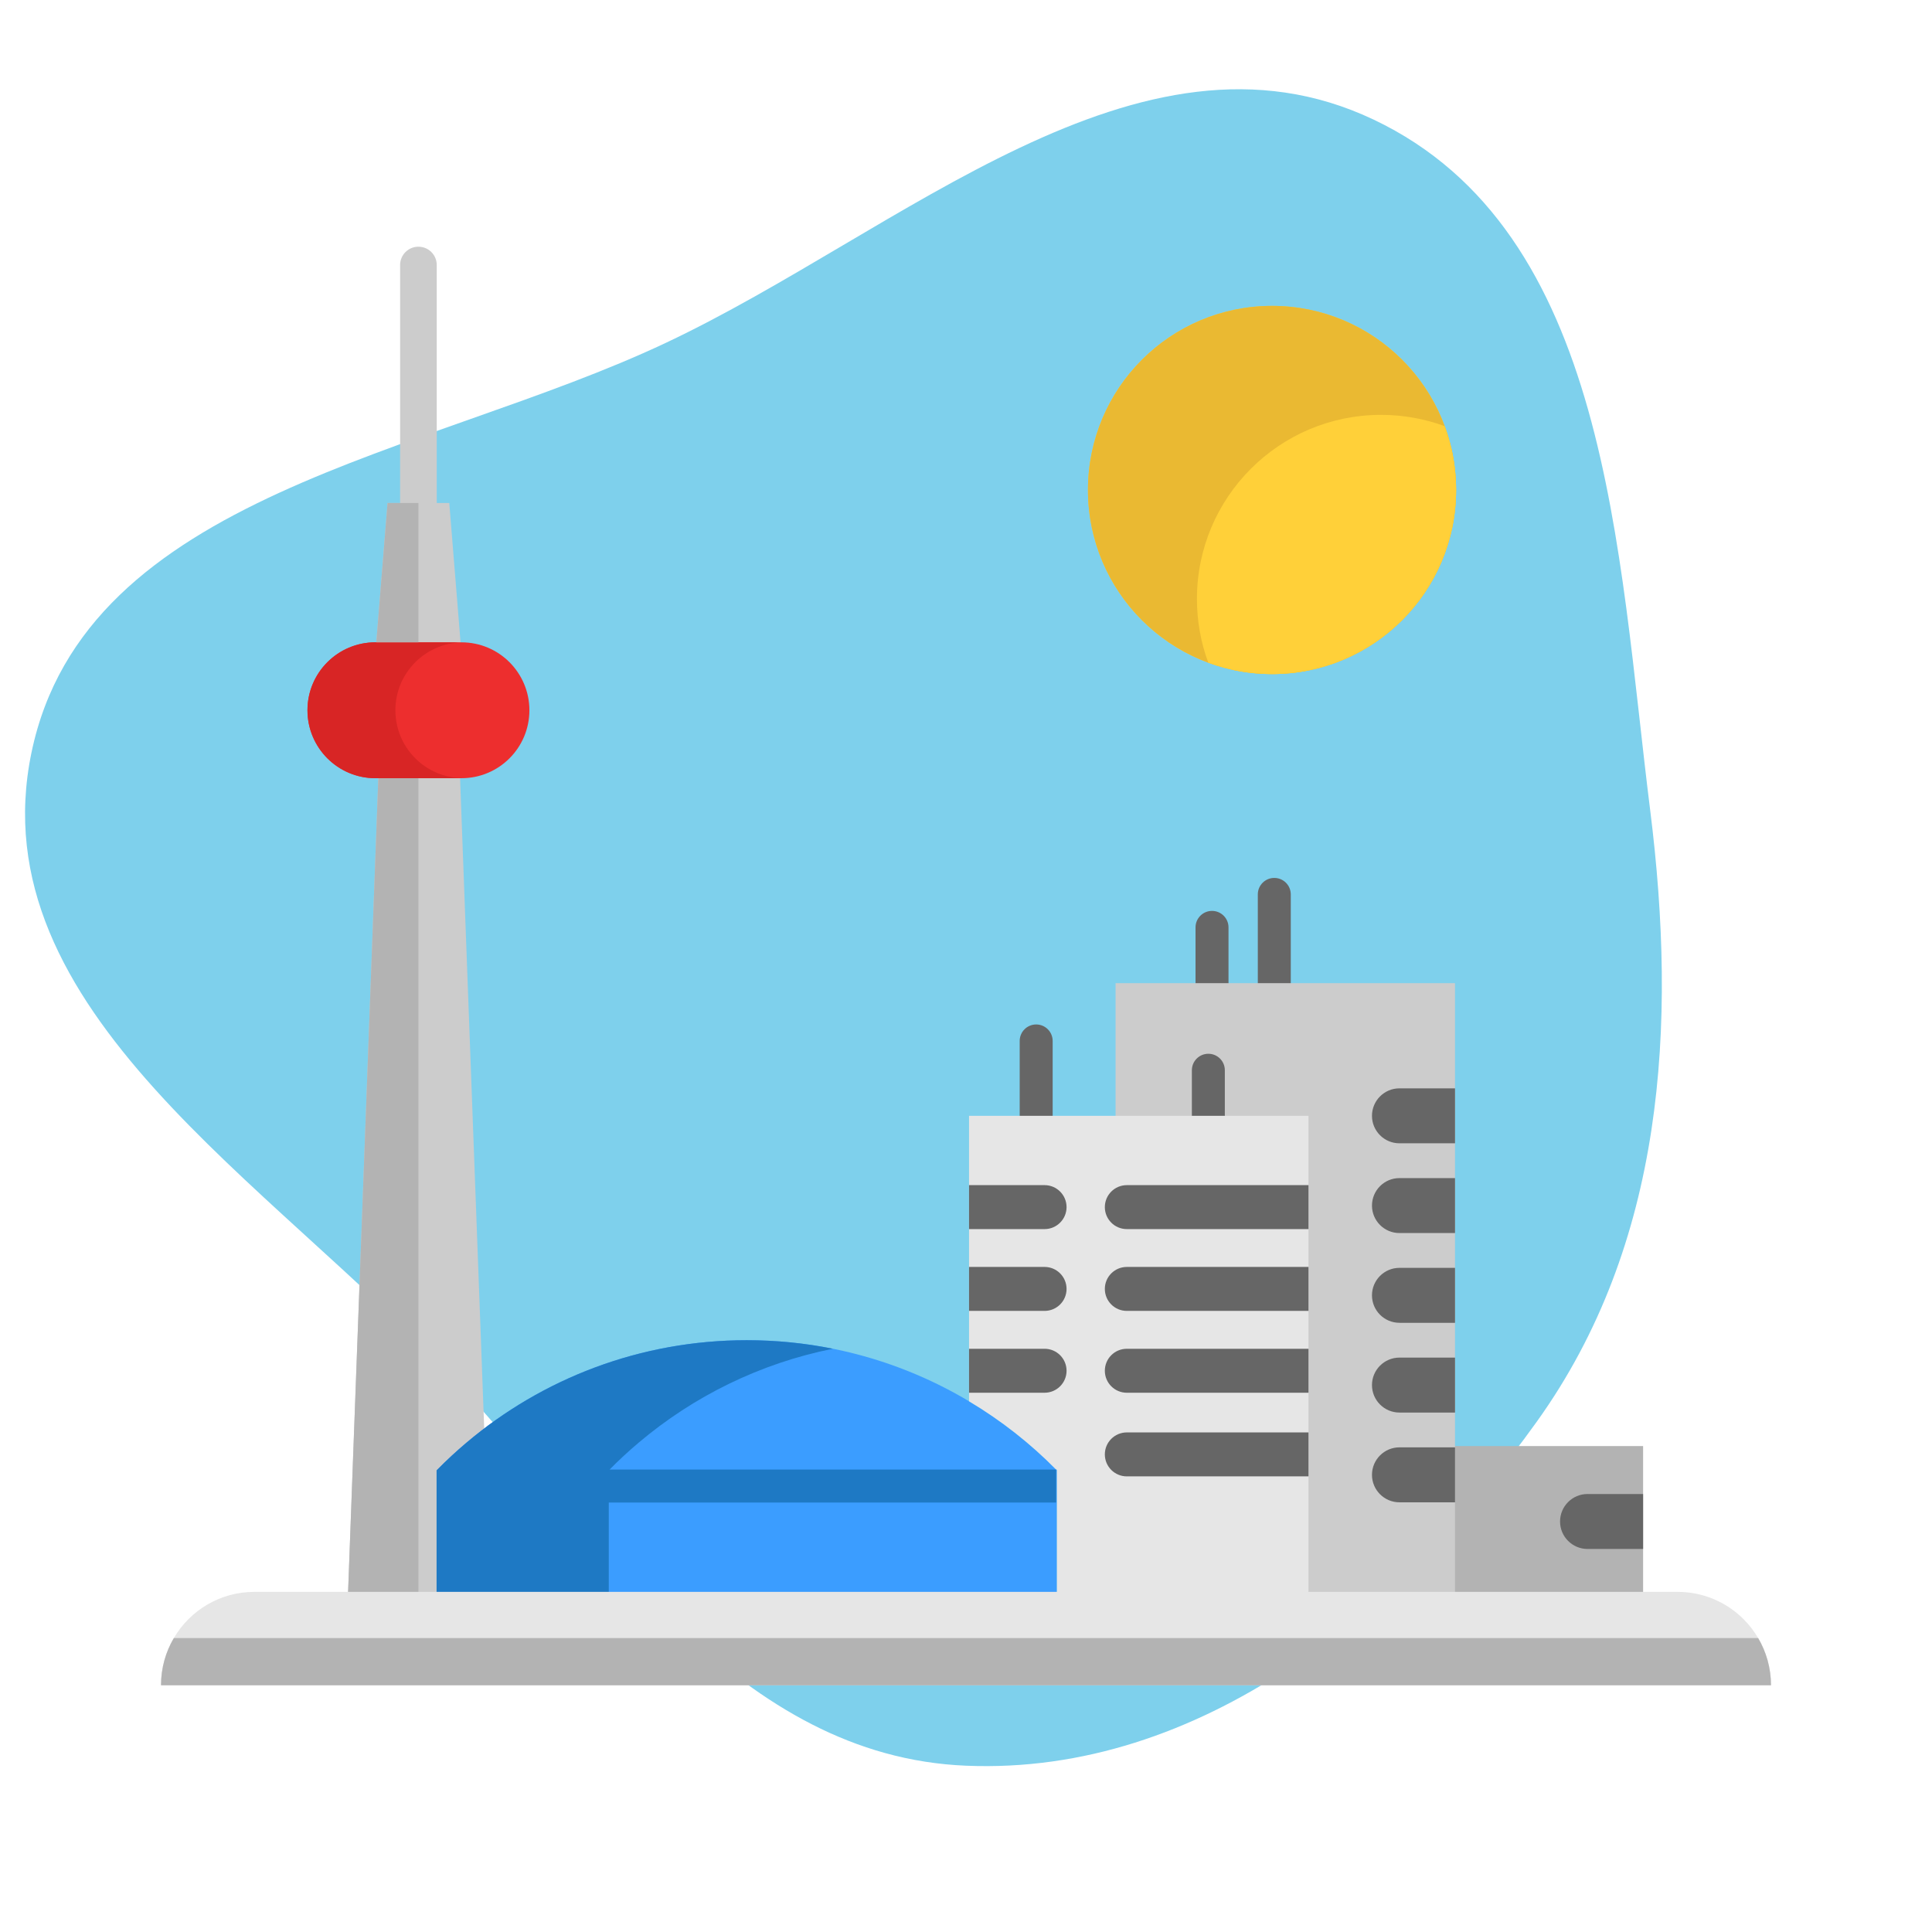 <!DOCTYPE svg PUBLIC "-//W3C//DTD SVG 1.1//EN" "http://www.w3.org/Graphics/SVG/1.1/DTD/svg11.dtd">
<!-- Uploaded to: SVG Repo, www.svgrepo.com, Transformed by: SVG Repo Mixer Tools -->
<svg xmlns="http://www.w3.org/2000/svg" xmlns:xlink="http://www.w3.org/1999/xlink" version="1.1" id="Layer_1" viewBox="-43.95 -43.95 527.38 527.38" xml:space="preserve" width="256px" height="256px" fill="#000000" transform="matrix(1, 0, 0, 1, 0, 0)rotate(0)">
<g id="SVGRepo_bgCarrier" stroke-width="0" transform="translate(0,0), scale(1)">
<path transform="translate(-43.95, -43.95), scale(16.481)" d="M16,29.245C19.87,29.406,23.203,26.692,25.457,23.542C27.56,20.605,27.781,16.998,27.331,13.414C26.793,9.128,26.654,3.832,22.751,1.981C18.857,0.133,14.928,3.839,11.029,5.678C7.061,7.55,1.412,8.171,0.521,12.467C-0.366,16.743,4.519,19.584,7.48,22.794C10.021,25.549,12.255,29.09,16,29.245" fill="#7ed0ec" strokewidth="0"/>
</g>
<g id="SVGRepo_tracerCarrier" stroke-linecap="round" stroke-linejoin="round" stroke="#CCCCCC" stroke-width="3.516"/>
<g id="SVGRepo_iconCarrier"> <g> <path style="fill:#666666;" d="M303.896,231.916c-2.486,0-4.5-2.015-4.5-4.5v-27.218c0-2.485,2.014-4.5,4.5-4.5s4.5,2.015,4.5,4.5 v27.218C308.396,229.901,306.382,231.916,303.896,231.916z"/> <path style="fill:#666666;" d="M286.896,240.916c-2.486,0-4.5-2.015-4.5-4.5v-27.218c0-2.485,2.014-4.5,4.5-4.5s4.5,2.015,4.5,4.5 v27.218C291.396,238.901,289.382,240.916,286.896,240.916z"/> <polyline style="fill:#B3B3B3;" points="404.57,391.967 404.57,350.777 345.73,350.777 345.73,391.679 "/> <polygon style="fill:#CCCCCC;" points="353.23,224.417 353.23,391.967 313.23,391.967 260.57,260.637 260.57,224.417 "/> <path style="fill:#CCCCCC;" d="M70.268,106.889c-2.762,0-5-2.239-5-5V28.393c0-2.761,2.238-5,5-5s5,2.239,5,5v73.497 C75.268,104.65,73.03,106.889,70.268,106.889z"/> <polygon style="fill:#CCCCCC;" points="81.77,131.387 69.74,137.197 58.77,131.387 61.84,93.347 78.69,93.347 "/> <path style="fill:#666666;" d="M285.896,279.916c-2.486,0-4.5-2.015-4.5-4.5v-27.218c0-2.485,2.014-4.5,4.5-4.5s4.5,2.015,4.5,4.5 v27.218C290.396,277.901,288.382,279.916,285.896,279.916z"/> <path style="fill:#666666;" d="M238.896,271.916c-2.486,0-4.5-2.015-4.5-4.5v-27.218c0-2.485,2.014-4.5,4.5-4.5s4.5,2.015,4.5,4.5 v27.218C243.396,269.901,241.382,271.916,238.896,271.916z"/> <path style="fill:#CCCCCC;" d="M88.37,349.867c-3.76,2.32-11.12,42.1-11.12,42.1H51.02l8.3-223.49l13.42-6.28l8.9,6.28 L88.37,349.867z"/> <path style="fill:#ED2E2E;" d="M81.77,131.387h0.24c5.13,0,9.76,2.07,13.12,5.43c3.35,3.36,5.43,7.99,5.43,13.11 c0,10.25-8.3,18.55-18.55,18.55h-3.57H62.1h-3.58c-5.12,0-9.76-2.08-13.11-5.43c-3.35-3.36-5.43-7.99-5.43-13.12 c0-10.24,8.3-18.54,18.54-18.54h0.25H81.77z"/> <path style="fill:#D82525;" d="M69.41,163.047c-3.35-3.36-5.43-7.99-5.43-13.12c0-10.154,8.164-18.389,18.285-18.527 c-0.086-0.001-0.169-0.013-0.255-0.013h-0.24h-23h-0.25c-10.24,0-18.54,8.3-18.54,18.54c0,5.13,2.08,9.76,5.43,13.12 c3.35,3.35,7.99,5.43,13.11,5.43h3.58h16.34h3.57c0.086,0,0.169-0.012,0.255-0.013C77.247,168.396,72.704,166.341,69.41,163.047z"/> <path style="fill:#3B9DFF;" d="M244.35,357.197c-7.08-7.18-15.07-13.45-23.78-18.64c-17.75-10.59-38.5-16.67-60.67-16.67 c-29.17,0-55.88,10.52-76.53,27.98c-2.75,2.32-5.4,4.77-7.92,7.33c-0.08,0.08-0.16,0.15-0.22,0.23v34.54h9.29h136.05h23.99v-34.55 C244.5,357.337,244.43,357.277,244.35,357.197z"/> <path style="fill:#E6E6E6;" d="M313.23,260.637v131.33h-68.67v-34.55l0.01,0.01l-0.01-0.23h-0.21 c-7.08-7.18-15.07-13.45-23.78-18.64v-77.92H313.23z"/> <path style="fill:#666666;" d="M247.19,285.557c0,3.31-2.69,6-6,6h-20.62v-12h20.62C244.5,279.557,247.19,282.247,247.19,285.557z"/> <path style="fill:#666666;" d="M247.19,307.887c0,3.32-2.69,6-6,6h-20.62v-12h20.62C244.5,301.887,247.19,304.577,247.19,307.887z"/> <path style="fill:#666666;" d="M247.19,330.227c0,3.31-2.69,6-6,6h-20.62v-12h20.62C244.5,324.227,247.19,326.907,247.19,330.227z"/> <g> <path style="fill:#666666;" d="M313.23,279.557v12h-49.59c-3.32,0-6-2.69-6-6c0-3.31,2.68-6,6-6H313.23z"/> <path style="fill:#666666;" d="M313.23,301.887v12h-49.59c-3.32,0-6-2.68-6-6c0-3.31,2.68-6,6-6H313.23z"/> <path style="fill:#666666;" d="M313.23,347.057v12h-49.59c-3.32,0-6-2.69-6-6s2.68-6,6-6H313.23z"/> <path style="fill:#666666;" d="M313.23,324.227v12h-49.59c-3.32,0-6-2.69-6-6c0-3.32,2.68-6,6-6H313.23z"/> </g> <path style="fill:#666666;" d="M353.23,253.137v15h-15.17c-4.14,0-7.5-3.36-7.5-7.5c0-4.14,3.36-7.5,7.5-7.5H353.23z"/> <path style="fill:#666666;" d="M353.23,277.637v15h-15.17c-4.14,0-7.5-3.36-7.5-7.5c0-4.14,3.36-7.5,7.5-7.5H353.23z"/> <path style="fill:#666666;" d="M353.23,351.137v15h-15.17c-4.14,0-7.5-3.36-7.5-7.5s3.36-7.5,7.5-7.5H353.23z"/> <path style="fill:#666666;" d="M404.57,363.872v15H389.4c-4.14,0-7.5-3.36-7.5-7.5s3.36-7.5,7.5-7.5H404.57z"/> <path style="fill:#666666;" d="M353.23,326.637v15h-15.17c-4.14,0-7.5-3.36-7.5-7.5c0-4.14,3.36-7.5,7.5-7.5H353.23z"/> <path style="fill:#666666;" d="M353.23,302.137v15h-15.17c-4.14,0-7.5-3.36-7.5-7.5c0-4.14,3.36-7.5,7.5-7.5H353.23z"/> <polygon style="fill:#B3B3B3;" points="70.27,168.477 70.27,391.967 51.02,391.967 59.32,168.477 "/> <polygon style="fill:#B3B3B3;" points="70.27,93.347 70.27,131.387 58.77,131.387 61.84,93.347 "/> <path style="fill:#1E79C4;" d="M244.35,357.197h-121.9c2.52-2.56,5.17-5.01,7.92-7.33c14.96-12.65,33.09-21.65,53.04-25.65 c-7.6-1.53-15.46-2.33-23.51-2.33c-29.17,0-55.88,10.52-76.53,27.98c-2.75,2.32-5.4,4.77-7.92,7.33c-0.08,0.08-0.16,0.15-0.22,0.23 v34.54h47v-25.77h122.12V357.197z"/> <g> <path style="fill:#E6E6E6;" d="M439.48,416.087H0c0-4.7,1.27-9.11,3.5-12.89c4.42-7.55,12.62-12.61,22-12.61h388.48 c7.04,0,13.42,2.85,18.03,7.47c1.53,1.53,2.87,3.26,3.97,5.14C438.2,406.977,439.48,411.387,439.48,416.087z"/> <path style="fill:#B3B3B3;" d="M439.48,416.087H0c0-4.7,1.27-9.11,3.5-12.89h432.48C438.2,406.977,439.48,411.387,439.48,416.087z "/> </g> <path style="fill:#FFD039;" d="M303.275,39.551c-27.75,0-50.24,22.5-50.24,50.25s22.49,50.25,50.24,50.25 c27.76,0,50.25-22.5,50.25-50.25S331.035,39.551,303.275,39.551z"/> <path style="fill:#EAB932;" d="M303.28,39.547c27.75,0,50.24,22.5,50.24,50.25s-22.49,50.25-50.24,50.25s-50.25-22.5-50.25-50.25 S275.53,39.547,303.28,39.547z"/> <path style="fill:#FFD039;" d="M353.52,89.797c0,27.75-22.49,50.25-50.24,50.25c-6.12,0-11.98-1.09-17.4-3.1 c-2.01-5.42-3.1-11.28-3.1-17.4c0-27.75,22.49-50.25,50.25-50.25c6.11,0,11.97,1.09,17.39,3.09 C352.43,77.817,353.52,83.677,353.52,89.797z"/> </g> </g>
</svg>